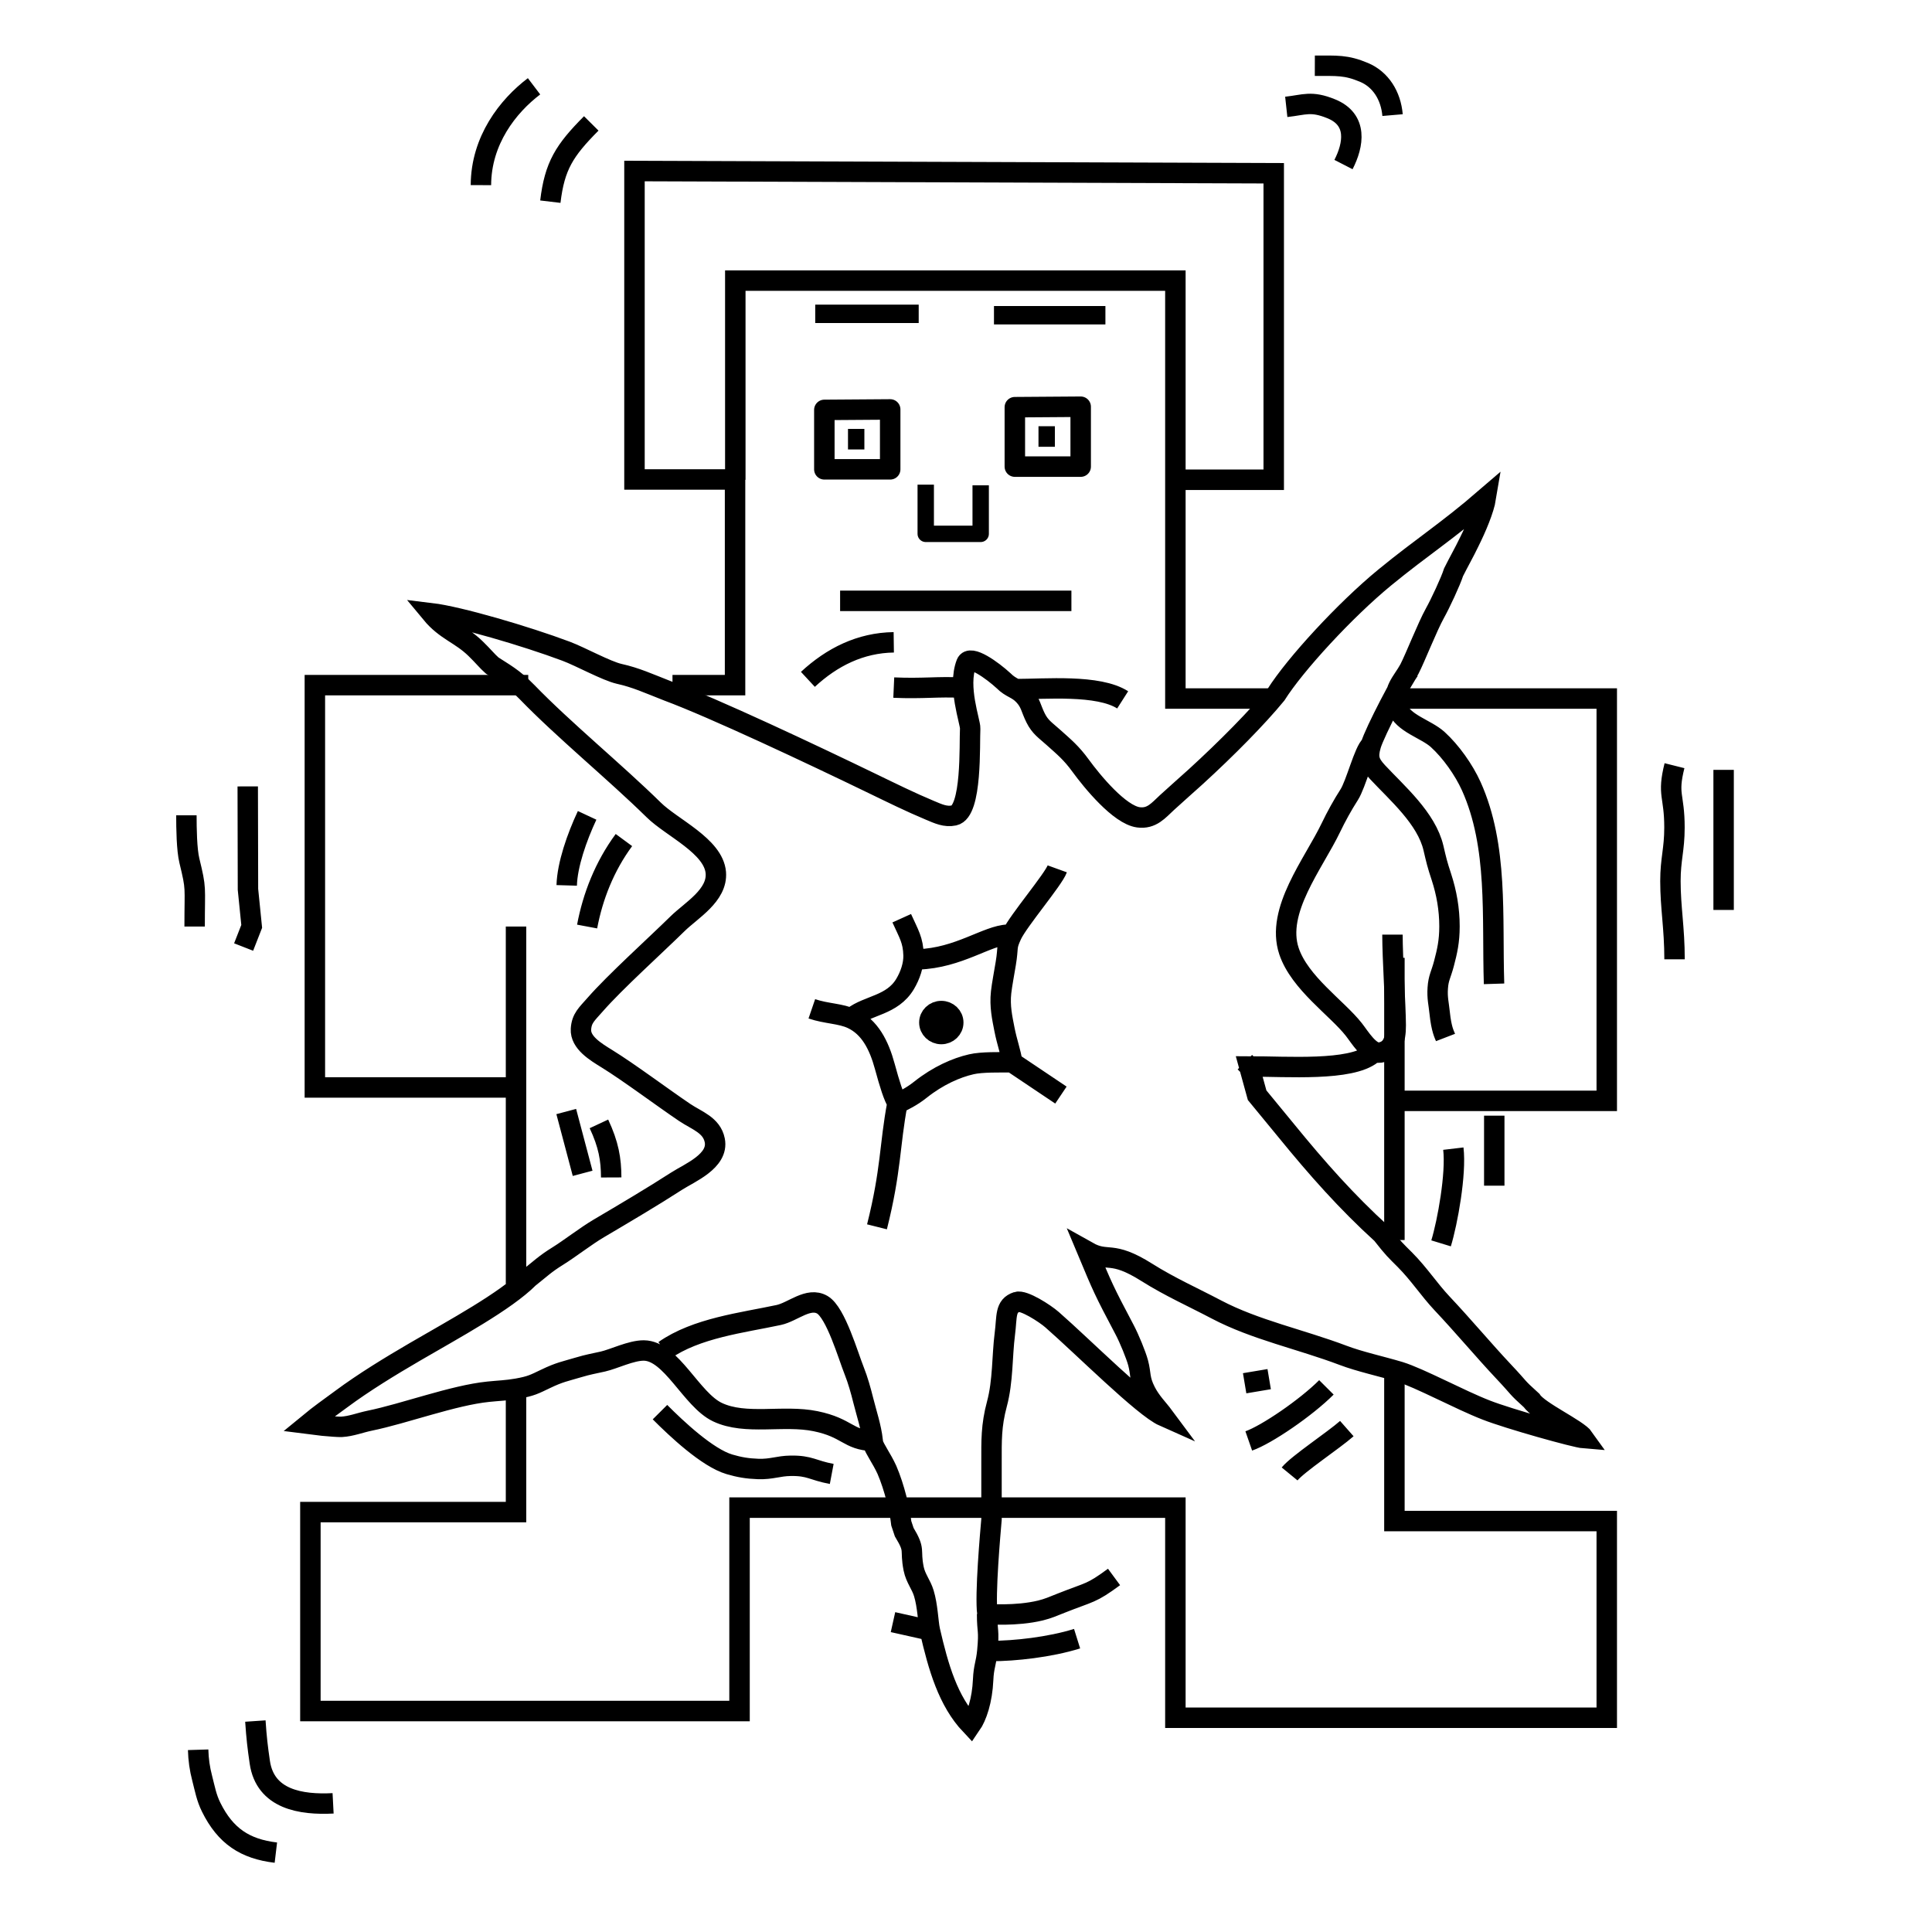 <?xml version="1.0" encoding="UTF-8" standalone="no"?>
<!-- Created with Inkscape (http://www.inkscape.org/) -->

<svg
   width="25mm"
   height="25mm"
   viewBox="0 0 25 25"
   version="1.1"
   id="svg5"
   sodipodi:docname="Arousal_5.svg"
   inkscape:version="1.1 (c68e22c387, 2021-05-23)"
   inkscape:export-filename="C:\Users\ytan415\google_sync\Sync\workspaces\Prosody_1\experiment_code\SAM\svg_files\Arousal_5.png"
   inkscape:export-xdpi="300"
   inkscape:export-ydpi="300"
   xmlns:inkscape="http://www.inkscape.org/namespaces/inkscape"
   xmlns:sodipodi="http://sodipodi.sourceforge.net/DTD/sodipodi-0.dtd"
   xmlns="http://www.w3.org/2000/svg"
   xmlns:svg="http://www.w3.org/2000/svg">
  <sodipodi:namedview
     id="namedview7"
     pagecolor="#ffffff"
     bordercolor="#666666"
     borderopacity="1.0"
     inkscape:pageshadow="2"
     inkscape:pageopacity="0.0"
     inkscape:pagecheckerboard="0"
     inkscape:document-units="mm"
     showgrid="false"
     inkscape:zoom="3.7946874"
     inkscape:cx="20.950342"
     inkscape:cy="72.337974"
     inkscape:window-width="1920"
     inkscape:window-height="1147"
     inkscape:window-x="-8"
     inkscape:window-y="379"
     inkscape:window-maximized="1"
     inkscape:current-layer="g4885-3" />
  <defs
     id="defs2" />
  <g
     inkscape:label="Layer 1"
     inkscape:groupmode="layer"
     id="layer1"
     transform="translate(-119.912,-238.345)">
    <rect
       style="fill:#ffffff;stroke:none;stroke-width:0.265;stroke-linecap:round;stroke-linejoin:round"
       id="rect970"
       width="25"
       height="25"
       x="119.912"
       y="238.345" />
    <g
       id="g27296"
       transform="translate(-0.529,-2.047)">
      <g
         id="g4885-3"
         transform="matrix(0.353,0,0,-0.353,136.194,469.648)"
         style="stroke:#000000;stroke-opacity:1">
        <path
           style="fill:none;stroke:#000000;stroke-width:0.75px;stroke-linecap:butt;stroke-linejoin:miter;stroke-opacity:1"
           d="m -1.458,631.864 h 3.523 v 11.235 l -23.433,0.082 v -11.307 h 3.687 v -7.538 h -2.294 m -5.287,0 h -7.822 v -14.748 h 7.374 v 5.899 -13.108 m 0,-3.642 v -4.716 h -7.538 v -7.292 h 15.731 v 7.456 H -1.54 v -7.702 h 15.813 v 7.21 H 6.489 v 5.76 m 0,4.542 v 10.345 -5.244 h 7.784 V 623.844 H 6.336 m -4.472,0 H -1.54 v 15.321 h -16.132 v -7.302"
           id="path824-5-4"
           sodipodi:nodetypes="ccccccccccccccccccccccccccccccccccccc" />
      </g>
      <g
         id="g24609"
         transform="matrix(0.986,0,0,0.986,24.902,35.487)"
         style="stroke:#000000;stroke-width:1.014;stroke-opacity:1">
        <path
           d="m 114.151,208.677 c 0.292,9.8e-4 0.408,-0.012 0.644,0.087 0.22,0.092 0.354,0.305 0.376,0.561 m -11.267,-0.378 c -0.343,0.26 -0.695,0.709 -0.697,1.297 m 10.569,-1.027 c 0.238,-0.026 0.325,-0.083 0.59,0.025 0.351,0.142 0.294,0.473 0.161,0.732 m -9.872,-0.54 c -0.353,0.355 -0.481,0.557 -0.537,1.027 m 3.38,6.269 c 0.316,-0.293 0.69,-0.48 1.127,-0.486 m 0,0.594 c 0.38,0.017 0.598,-0.016 0.876,9.8e-4 m 0.722,0.019 c 0.392,0 1.085,-0.064 1.406,0.141 m 3.772,-0.401 c -0.085,0.095 -0.466,0.825 -0.515,0.996 -0.046,0.158 -0.024,0.233 0.087,0.353 0.255,0.274 0.644,0.606 0.735,0.998 0.038,0.162 0.048,0.209 0.104,0.378 0.068,0.208 0.106,0.424 0.106,0.649 0,0.198 -0.031,0.33 -0.072,0.486 -0.039,0.149 -0.073,0.187 -0.082,0.324 -0.009,0.13 0.013,0.204 0.025,0.324 0.023,0.221 0.062,0.285 0.077,0.324 m 3.005,-3.567 c -0.098,0.391 -4.1e-4,0.38 -4.1e-4,0.811 0,0.293 -0.053,0.415 -0.053,0.703 0,0.352 0.054,0.614 0.054,1.027 m 0.644,-2.486 v 1.243 0.595 m -4.346,0.324 c 0,0.311 0.041,0.921 0.043,1.189 9.8e-4,0.197 -0.046,0.332 -0.206,0.359 -0.134,0.022 -0.268,-0.207 -0.345,-0.304 -0.221,-0.281 -0.71,-0.61 -0.85,-1.027 -0.178,-0.532 0.322,-1.146 0.55,-1.621 0.07,-0.146 0.154,-0.298 0.24,-0.432 0.09,-0.14 0.197,-0.581 0.284,-0.649 m -14.739,0.54 0.003,1.351 0.049,0.486 -0.106,0.271 m -0.751,-1.729 c 0,0.173 0.004,0.451 0.039,0.595 0.094,0.388 0.069,0.32 0.069,0.865 m 5.151,-1.459 c -0.136,0.291 -0.26,0.647 -0.268,0.919 m 0.751,-0.595 c -0.255,0.346 -0.409,0.741 -0.483,1.135 m 6.17,-0.757 c -0.051,0.141 -0.51,0.679 -0.597,0.865 -0.079,0.169 -0.041,0.151 -0.079,0.378 -0.017,0.106 -0.05,0.277 -0.061,0.378 -0.02,0.183 0.015,0.337 0.044,0.486 0.034,0.173 0.083,0.299 0.102,0.432 -0.16,0 -0.402,-0.006 -0.537,0.026 -0.198,0.045 -0.438,0.151 -0.666,0.332 -0.127,0.101 -0.218,0.137 -0.3,0.183 -0.058,-0.098 -0.104,-0.249 -0.169,-0.486 -0.077,-0.284 -0.198,-0.517 -0.429,-0.626 -0.15,-0.071 -0.339,-0.066 -0.529,-0.131 m 1.18,-1.189 c 0.095,0.21 0.149,0.287 0.155,0.486 0.003,0.128 -0.044,0.265 -0.111,0.377 -0.168,0.282 -0.487,0.278 -0.687,0.434 m 0.858,-0.757 c 0.533,-0.017 0.906,-0.315 1.18,-0.324 m 4.775,1.567 c -0.282,0.226 -1.105,0.162 -1.61,0.162 l 0.104,0.378 0.384,0.467 c 0.402,0.493 0.791,0.933 1.253,1.353 0.163,0.207 0.173,0.209 0.304,0.341 0.186,0.187 0.314,0.388 0.487,0.572 0.27,0.286 0.549,0.619 0.801,0.887 0.246,0.261 0.152,0.186 0.374,0.387 0.093,0.144 0.604,0.375 0.687,0.494 -0.115,-0.009 -0.99,-0.254 -1.283,-0.369 -0.348,-0.135 -0.871,-0.42 -1.136,-0.502 -0.247,-0.074 -0.523,-0.133 -0.742,-0.216 -0.558,-0.211 -1.156,-0.335 -1.663,-0.602 -0.308,-0.162 -0.614,-0.298 -0.912,-0.486 -0.477,-0.301 -0.509,-0.122 -0.778,-0.273 0.194,0.463 0.206,0.498 0.486,1.027 0.059,0.112 0.148,0.327 0.176,0.432 0.04,0.148 0.013,0.21 0.099,0.378 0.07,0.136 0.162,0.223 0.237,0.324 -0.266,-0.118 -1.061,-0.915 -1.465,-1.268 -0.096,-0.084 -0.373,-0.262 -0.461,-0.233 -0.16,0.052 -0.129,0.189 -0.159,0.42 -0.037,0.287 -0.023,0.619 -0.104,0.919 -0.077,0.286 -0.071,0.487 -0.071,0.757 v 0.757 c -0.015,0.176 -0.088,0.985 -0.054,1.243 0,0 0.376,0.031 0.697,-0.047 0.101,-0.025 0.168,-0.055 0.268,-0.095 0.388,-0.154 0.393,-0.121 0.697,-0.345 m -1.341,-6.756 0.644,0.432 m 2.414,-0.432 0.054,0.054 m -4.614,0.486 c -0.105,0.56 -0.08,0.872 -0.268,1.621 m -4.078,-1.513 0.215,0.811 m 11.964,-0.757 v 0.919 m -11.75,-0.811 c 0.127,0.272 0.16,0.463 0.161,0.703 m 11.052,-0.378 c 0.039,0.33 -0.076,0.965 -0.161,1.243 m -10.194,1.405 c 0.42,-0.295 1.026,-0.363 1.502,-0.465 0.185,-0.04 0.39,-0.24 0.572,-0.134 0.177,0.104 0.34,0.673 0.419,0.869 0.047,0.118 0.087,0.261 0.116,0.378 0.051,0.201 0.102,0.344 0.127,0.54 -0.329,-0.014 -0.329,-0.172 -0.751,-0.259 -0.425,-0.087 -0.917,0.057 -1.288,-0.119 -0.343,-0.163 -0.604,-0.806 -0.966,-0.809 -0.167,-9.8e-4 -0.395,0.113 -0.537,0.145 -0.136,0.031 -0.184,0.036 -0.322,0.077 -0.178,0.053 -0.246,0.062 -0.429,0.15 -0.147,0.07 -0.189,0.096 -0.376,0.129 -0.138,0.024 -0.24,0.026 -0.376,0.04 -0.462,0.047 -1.101,0.287 -1.556,0.38 -0.126,0.026 -0.245,0.074 -0.37,0.081 -0.079,0.004 -0.433,-0.034 -0.44,-0.035 0.17,-0.14 0.26,-0.199 0.435,-0.329 0.298,-0.221 0.641,-0.43 0.965,-0.619 0.518,-0.302 1.19,-0.664 1.497,-0.972 0.153,-0.121 0.213,-0.183 0.381,-0.287 0.15,-0.093 0.372,-0.265 0.537,-0.362 0.327,-0.193 0.708,-0.418 1.019,-0.619 0.17,-0.11 0.557,-0.264 0.503,-0.537 -0.04,-0.201 -0.236,-0.259 -0.395,-0.366 -0.282,-0.19 -0.735,-0.529 -1.019,-0.704 -0.149,-0.092 -0.352,-0.213 -0.342,-0.389 0.009,-0.145 0.077,-0.197 0.188,-0.324 0.259,-0.296 0.786,-0.771 1.079,-1.059 0.18,-0.177 0.527,-0.372 0.503,-0.671 -0.029,-0.35 -0.578,-0.589 -0.816,-0.824 -0.508,-0.499 -1.178,-1.046 -1.663,-1.547 -0.184,-0.189 -0.314,-0.253 -0.456,-0.347 -0.07,-0.062 -0.116,-0.123 -0.218,-0.222 -0.199,-0.194 -0.391,-0.234 -0.582,-0.465 0.365,0.044 1.236,0.299 1.77,0.499 0.187,0.07 0.529,0.259 0.697,0.297 0.22,0.049 0.376,0.122 0.634,0.223 0.609,0.226 1.9,0.835 2.693,1.219 0.244,0.118 0.499,0.244 0.751,0.349 0.11,0.046 0.203,0.091 0.317,0.067 0.238,-0.051 0.2,-0.939 0.211,-1.141 0.004,-0.083 -0.17,-0.547 -0.05,-0.855 0.048,-0.121 0.343,0.095 0.487,0.227 0.102,0.103 0.175,0.095 0.267,0.193 0.091,0.097 0.091,0.169 0.155,0.297 0.06,0.12 0.125,0.158 0.232,0.254 0.144,0.129 0.237,0.205 0.357,0.37 0.153,0.21 0.512,0.647 0.76,0.68 0.175,0.023 0.263,-0.091 0.375,-0.194 0.136,-0.125 0.244,-0.218 0.375,-0.337 0.413,-0.377 0.813,-0.784 1.057,-1.081 0.25,-0.396 0.906,-1.109 1.426,-1.536 0.493,-0.404 0.815,-0.603 1.327,-1.045 -0.025,0.152 -0.125,0.391 -0.22,0.581 -0.061,0.128 -0.143,0.272 -0.204,0.395 -0.038,0.12 -0.176,0.415 -0.245,0.538 -0.099,0.178 -0.257,0.583 -0.335,0.734 -0.093,0.171 -0.232,0.279 -0.16,0.502 0.072,0.211 0.377,0.281 0.532,0.422 0.173,0.157 0.342,0.396 0.44,0.612 0.355,0.789 0.271,1.709 0.299,2.594 m -3.273,5.242 0.322,-0.054 m 0.751,0.108 c -0.265,0.266 -0.786,0.622 -1.019,0.703 m -4.935,0.024 c 0.029,0.091 0.116,0.202 0.186,0.355 0.099,0.229 0.171,0.536 0.189,0.703 l 0.038,0.114 c 0.153,0.254 0.072,0.216 0.124,0.48 0.026,0.129 0.099,0.207 0.134,0.324 0.049,0.16 0.055,0.364 0.078,0.486 l -0.483,-0.108 m -3.058,-2.756 c 0.214,0.215 0.622,0.6 0.912,0.685 0.129,0.038 0.234,0.056 0.376,0.061 0.18,0.006 0.263,-0.04 0.429,-0.042 0.253,-0.003 0.282,0.059 0.537,0.107 m 6.76,-0.595 c -0.177,0.156 -0.642,0.462 -0.751,0.595 m -3.97,1.838 c 1.6e-4,0.242 0.03,0.201 0.003,0.486 -0.017,0.174 -0.047,0.2 -0.055,0.378 -0.012,0.269 -0.083,0.481 -0.162,0.595 -0.299,-0.316 -0.426,-0.761 -0.537,-1.243 m 0.805,0.27 c 0.306,0 0.769,-0.05 1.127,-0.162 m -10.784,1.081 c 0.015,0.221 0.029,0.341 0.058,0.54 0.071,0.488 0.539,0.562 0.962,0.54 m -1.771,-0.703 c 0.004,0.131 0.019,0.244 0.054,0.378 0.035,0.134 0.054,0.25 0.118,0.378 0.187,0.377 0.444,0.546 0.848,0.594"
           style="fill:none;stroke:#000000;stroke-width:0.268;stroke-miterlimit:4;stroke-dasharray:none;stroke-opacity:1"
           id="path21412"
           sodipodi:nodetypes="cscccccccccccccccscscssccccssccccccscccccccccccccccccccccccccssccscccccccccccscccccsccscccssccccccccccccccccccccccccccccsccsccsccscscccccccccscscscccsscssccsccccccccccccccccccccccccccccccccccccccccccccccsccssc" />
        <path
           style="fill:none;stroke:#000000;stroke-width:0.268px;stroke-linecap:butt;stroke-linejoin:miter;stroke-opacity:1"
           d="M 109.193,221.185 Z"
           id="path24187" />
        <ellipse
           style="fill:#000000;stroke:#000000;stroke-width:0.268;stroke-miterlimit:4;stroke-dasharray:none;stroke-opacity:1"
           id="path24524"
           cx="109.249"
           cy="221.234"
           rx="0.157"
           ry="0.151" />
      </g>
      <path
         style="fill:none;stroke:#000000;stroke-width:0.265px;stroke-linecap:butt;stroke-linejoin:round;stroke-opacity:1"
         d="m 133.573,245.661 v 0.769 h 0.852 v -0.775 z"
         id="path1451-27-4"
         sodipodi:nodetypes="ccccc" />
      <path
         style="fill:none;stroke:#000000;stroke-width:0.212;stroke-linecap:butt;stroke-linejoin:round;stroke-miterlimit:4;stroke-dasharray:none;stroke-opacity:1"
         d="m 133.985,245.907 v 0.266"
         id="path1453-2-6"
         sodipodi:nodetypes="cc" />
      <path
         style="fill:none;stroke:#000000;stroke-width:0.238;stroke-linecap:butt;stroke-linejoin:miter;stroke-miterlimit:4;stroke-dasharray:none;stroke-opacity:1"
         d="m 130.99,244.453 h 1.339"
         id="path1357-9"
         sodipodi:nodetypes="cc" />
      <path
         style="fill:none;stroke:#000000;stroke-width:0.238;stroke-linecap:butt;stroke-linejoin:miter;stroke-miterlimit:4;stroke-dasharray:none;stroke-opacity:1"
         d="m 133.303,244.471 h 1.442"
         id="path1359-9"
         sodipodi:nodetypes="cc" />
      <path
         style="fill:none;stroke:#000000;stroke-width:0.265px;stroke-linecap:butt;stroke-linejoin:round;stroke-opacity:1"
         d="m 131.108,245.696 v 0.769 h 0.852 v -0.775 z"
         id="path1451-27"
         sodipodi:nodetypes="ccccc" />
      <path
         style="fill:none;stroke:#000000;stroke-width:0.212;stroke-linecap:butt;stroke-linejoin:round;stroke-miterlimit:4;stroke-dasharray:none;stroke-opacity:1"
         d="m 131.52,245.942 v 0.266"
         id="path1453-2"
         sodipodi:nodetypes="cc" />
      <path
         style="fill:none;stroke:#000000;stroke-width:0.212;stroke-linecap:butt;stroke-linejoin:round;stroke-miterlimit:4;stroke-dasharray:none;stroke-opacity:1"
         d="m 132.42,246.663 v 0.637 h 0.711 v -0.628"
         id="path7902"
         sodipodi:nodetypes="cccc" />
      <path
         style="fill:none;stroke:#000000;stroke-width:0.265px;stroke-linecap:butt;stroke-linejoin:miter;stroke-opacity:1"
         d="m 131.312,248.167 h 2.993"
         id="path8248" />
    </g>
  </g>
</svg>
